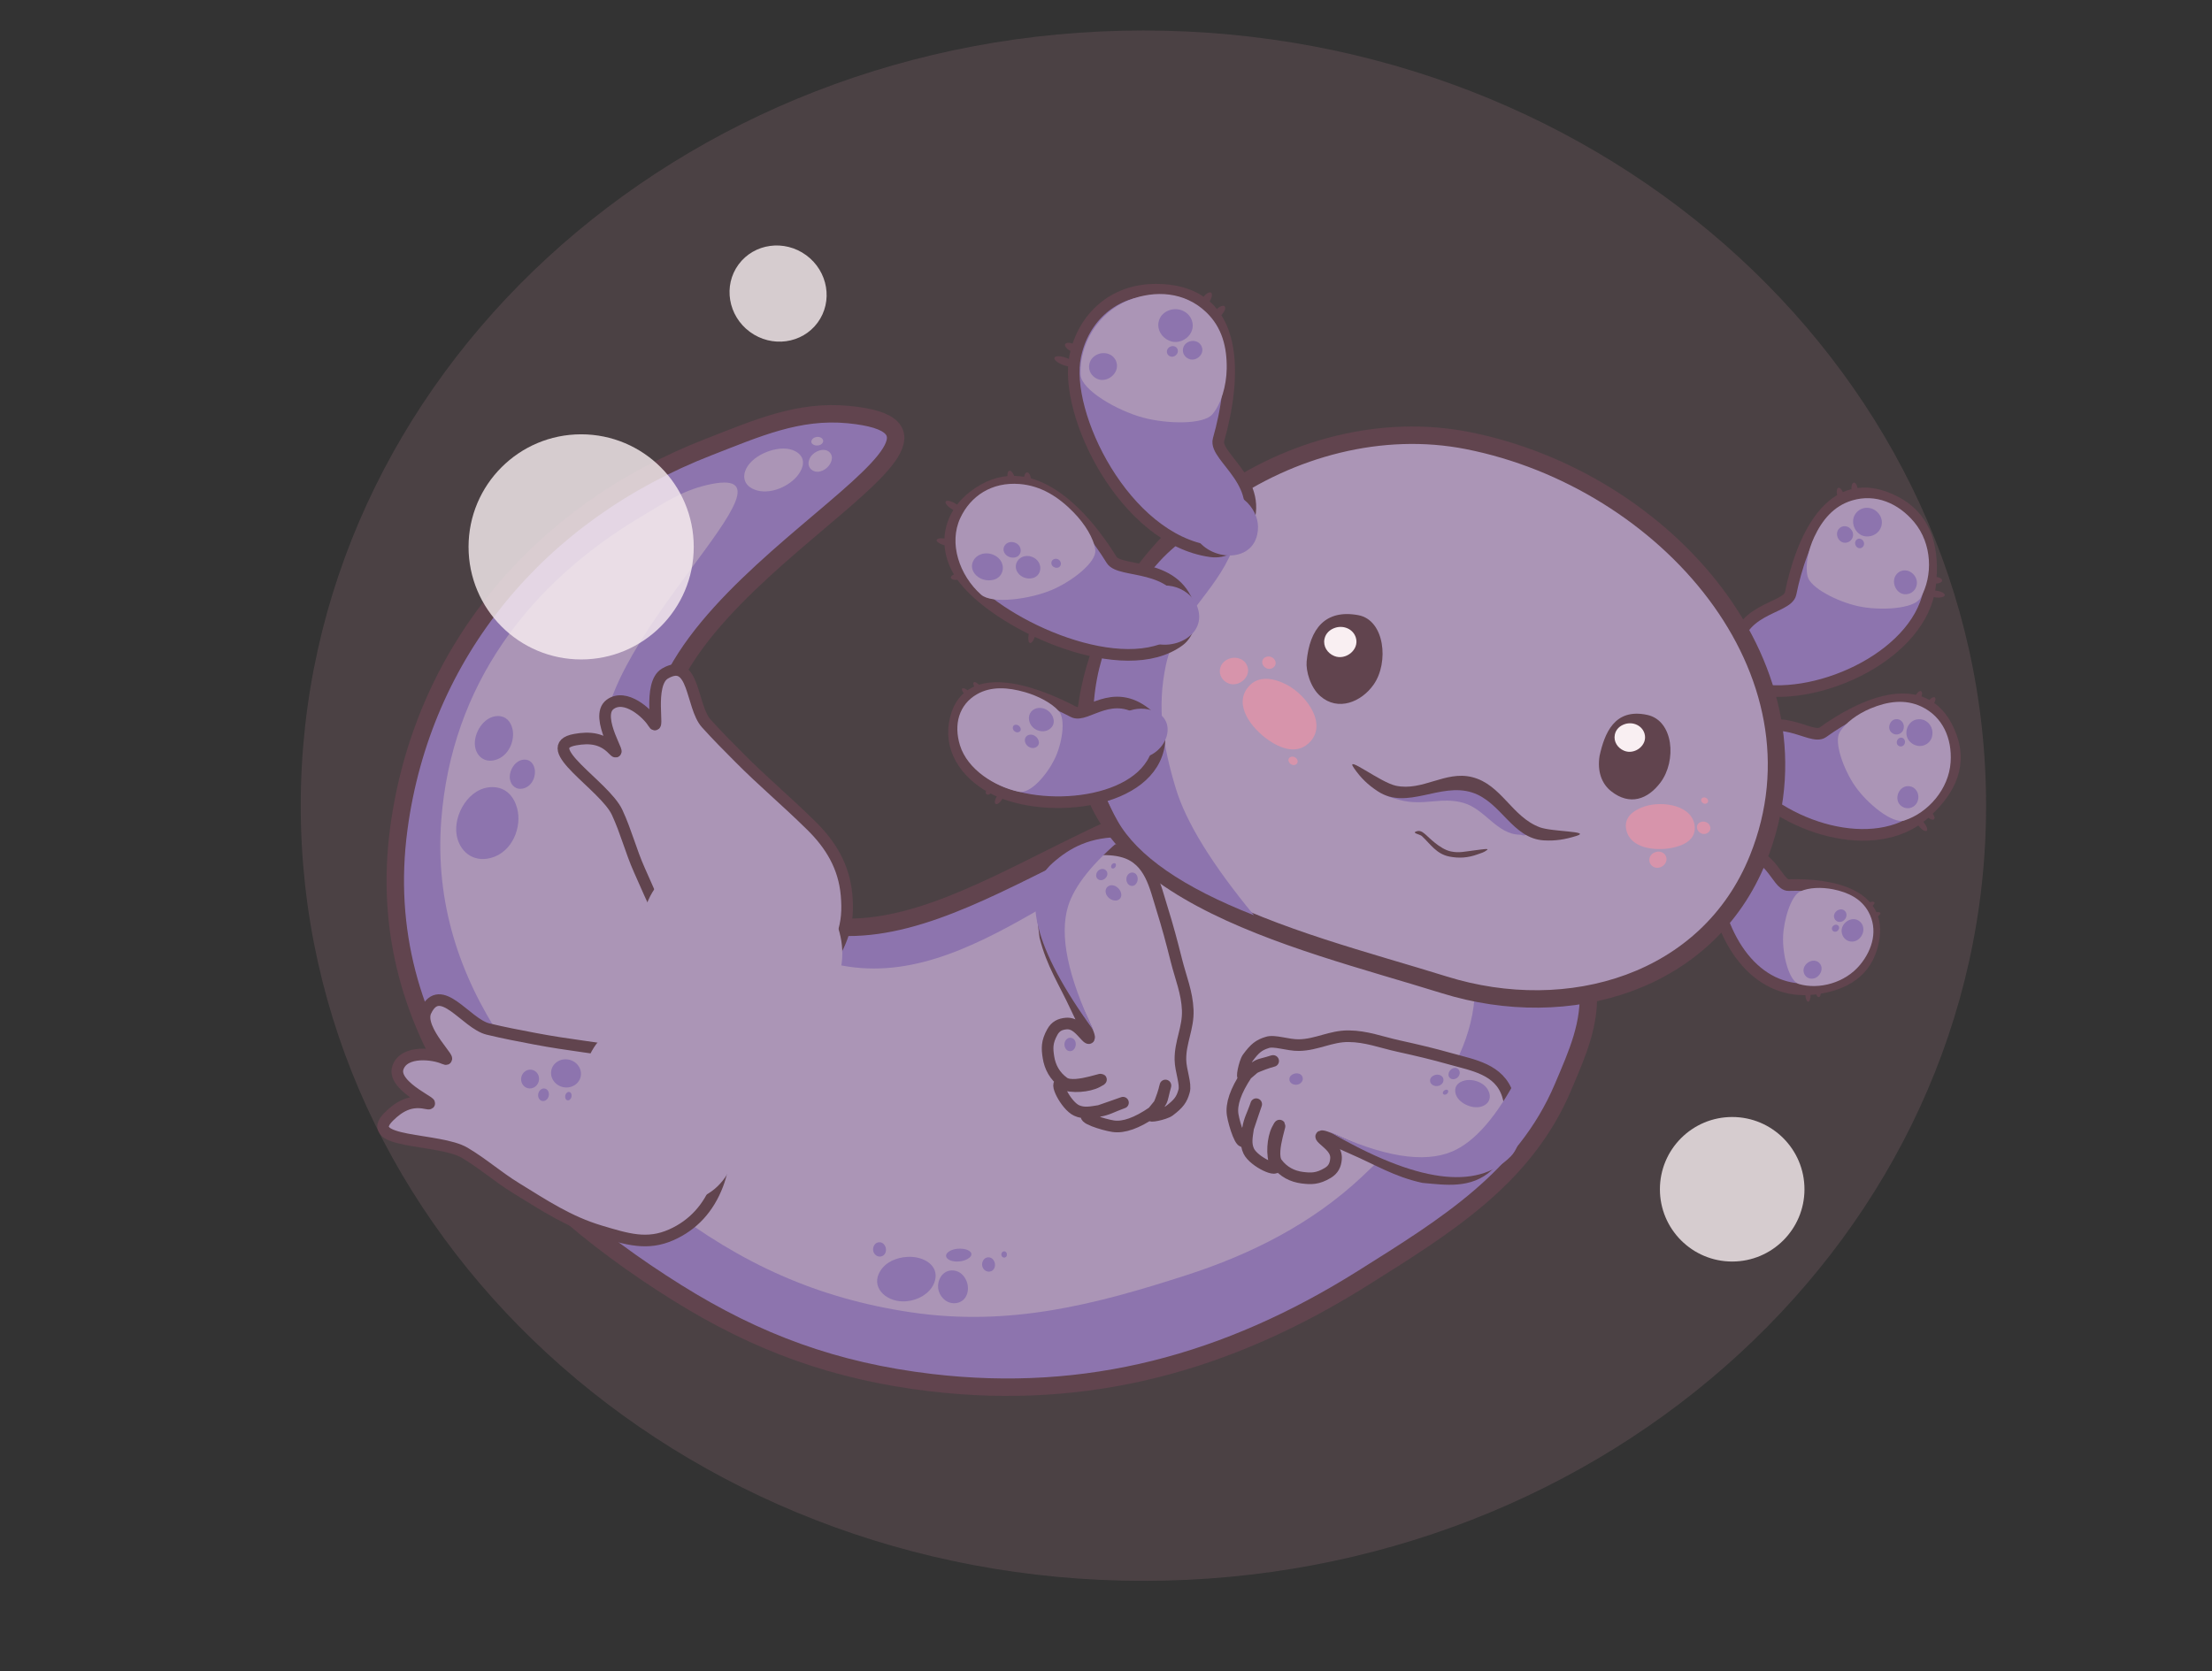 <svg width="1015" height="767" viewBox="0 0 1015 767" fill="none" xmlns="http://www.w3.org/2000/svg">
<rect x="0" y="0" width="1015" height="767" fill="#333333" stroke="none"/>
<mask id="mask0_214_2" style="mask-type:luminance" maskUnits="userSpaceOnUse" x="0" y="0" width="1015" height="767">
<path d="M1014.67 0H0V766.4H1014.67V0Z" fill="white"/>
</mask>
<g mask="url(#mask0_214_2)">
<path d="M728.64 452.816C730.12 469.564 723.763 483.484 717.14 499.097C699.516 540.647 663.449 562.681 625.229 586.689C563.309 625.584 498.965 643.06 427.172 634.576C383.148 629.373 347.325 616.196 310.568 593.221C233.012 544.745 170.473 474.505 182.984 380.449C193.717 299.76 246.936 235.523 325.423 205.081C347.055 196.691 366.251 188.023 389.371 190.28C473.875 198.527 281.689 272.284 303.22 353.385C313.656 392.696 332.612 410.201 362.68 421.031C432.688 446.244 503.931 359.371 597.9 356.069C620.148 355.288 639.735 374.268 660.016 387.924C687.833 406.656 725.473 416.963 728.64 452.816Z" fill="#806FAF" stroke="#4C363E" stroke-width="8" stroke-miterlimit="3" stroke-linecap="square"/>
<path d="M672.851 429.688C688.1 474.576 656.24 510.711 624.887 540.128C601.948 561.651 574.033 575.677 544.505 585.221C502.599 598.768 463.215 609.027 417.944 602.292C375.136 595.923 340.147 580.093 305.316 553.345C247.768 509.152 196.664 452.239 202.485 376.356C207.232 314.456 242.584 267.928 294.081 237.184C304.215 231.135 312.719 225.341 324.296 222.627C376.735 210.327 265.795 299.221 277.836 346.869C291.177 399.657 333.551 431.269 383.491 442.565C446.729 456.871 500.135 388.249 569.351 373.591C604.289 366.192 630.533 372.833 653.007 396.392C662.464 406.305 668.436 416.695 672.851 429.688Z" fill="#A395B9"/>
<path d="M620.412 383C613.927 382.331 610.375 389.217 611.973 394.653C613.231 398.932 617.277 402.331 622.107 401.569C628.037 400.633 629.831 394.155 627.893 389.219C626.635 386.011 624.137 383.384 620.412 383Z" fill="#806FAF"/>
<path d="M228.373 328.643C221.811 328.751 217.136 336.763 217.968 342.516C218.624 347.044 222.275 350.245 227.351 348.781C233.583 346.985 236.389 339.649 235.135 334.489C234.319 331.135 232.144 328.58 228.373 328.643Z" fill="#806FAF"/>
<path d="M225.973 361.256C215.235 361.184 207.929 373.963 209.54 383.297C210.808 390.643 216.923 395.955 225.168 393.781C235.291 391.111 239.571 379.355 237.293 370.964C235.813 365.509 232.143 361.297 225.973 361.256Z" fill="#806FAF"/>
<path d="M240.709 348.639C236.372 348.641 233.376 353.847 233.993 357.628C234.48 360.603 236.932 362.74 240.271 361.832C244.369 360.719 246.139 355.937 245.248 352.541C244.669 350.333 243.201 348.636 240.709 348.639Z" fill="#806FAF"/>
<path d="M366.203 207.919C360.503 203.384 348.871 207.036 344.089 212.613C340.327 217.003 340.384 222.353 346.108 224.664C353.135 227.501 362.531 223.119 366.385 217.757C368.892 214.272 369.476 210.523 366.203 207.919Z" fill="#A395B9"/>
<path d="M380.759 207.683C378.409 205.221 373.793 206.884 371.952 209.677C370.503 211.876 370.6 214.648 372.928 215.957C375.787 217.564 379.496 215.48 380.968 212.78C381.925 211.025 382.108 209.095 380.759 207.683Z" fill="#A395B9"/>
<path d="M377.213 203.583C378.428 202.307 377.357 200.823 375.799 200.567C374.572 200.365 373.101 200.839 372.499 201.927C371.76 203.261 373.017 204.336 374.512 204.467C375.483 204.552 376.517 204.316 377.213 203.583Z" fill="#A395B9"/>
<path d="M460.857 574.323C459.881 574.252 459.305 575.328 459.516 576.156C459.681 576.808 460.273 577.311 461.008 577.169C461.909 576.996 462.217 575.991 461.953 575.241C461.781 574.755 461.419 574.364 460.857 574.323Z" fill="#806FAF"/>
<path d="M435.919 574.129C432.724 575.867 434.145 578.233 437.237 578.833C439.671 579.307 442.967 578.804 444.796 577.264C447.041 575.375 445.011 573.593 441.987 573.188C440.02 572.924 437.755 573.132 435.919 574.129Z" fill="#806FAF"/>
<path d="M403.751 570.159C401.495 569.961 400.209 572.404 400.731 574.307C401.14 575.804 402.527 576.976 404.216 576.679C406.289 576.315 406.959 574.025 406.316 572.301C405.899 571.18 405.047 570.272 403.751 570.159Z" fill="#806FAF"/>
<path d="M453.776 577.073C451.52 576.876 450.236 579.32 450.756 581.223C451.165 582.72 452.554 583.891 454.242 583.595C456.315 583.231 456.984 580.941 456.343 579.217C455.925 578.096 455.072 577.187 453.776 577.073Z" fill="#806FAF"/>
<path d="M403.945 583.304C399.356 590.585 406.227 597.187 414.177 597.292C420.435 597.375 427.155 593.905 428.941 588.029C431.135 580.813 423.784 576.399 416.287 576.867C411.412 577.171 406.58 579.123 403.945 583.304Z" fill="#806FAF"/>
<path d="M437.546 583.115C432.331 582.583 429.467 588.128 430.747 592.501C431.754 595.944 435.004 598.676 438.891 598.057C443.66 597.299 445.11 592.084 443.558 588.113C442.548 585.532 440.542 583.421 437.546 583.115Z" fill="#806FAF"/>
<path d="M606.144 393.223C604.569 393.053 603.716 394.717 604.109 396.035C604.42 397.072 605.405 397.9 606.577 397.72C608.015 397.5 608.443 395.933 607.967 394.736C607.657 393.957 607.048 393.32 606.144 393.223Z" fill="#806FAF"/>
<path d="M602.399 378.556C599.204 378.22 597.463 381.605 598.256 384.281C598.881 386.388 600.879 388.065 603.256 387.695C606.176 387.241 607.052 384.055 606.092 381.624C605.468 380.044 604.235 378.749 602.399 378.556Z" fill="#806FAF"/>
<path d="M693.015 509.009C693.877 519.476 689.953 528.556 682.635 535.192C674.2 542.839 663.684 541.231 653.065 540.259C640.608 537.515 632.295 532.183 620.931 527.267C616.251 525.243 602.515 518.572 607.192 522.873C609.831 525.301 613.393 527.735 613.039 531.912C612.801 534.705 611.837 536.796 609.241 538.345C604.648 541.085 601.691 541.043 597.588 540.525C593.135 539.965 588.936 537.951 585.876 533.811C582.073 528.665 589.917 510.776 586.039 518.516C584.057 522.469 583.377 530.156 585.335 534.524C587.225 538.744 575.387 533.289 573.004 528.328C571.384 524.957 572.175 521.556 572.691 517.933C573.229 514.152 574.868 511.344 576.087 507.791C577.889 502.535 572.057 519.383 571.115 522.817C569.904 527.231 566.32 516.083 565.624 511.627C564.874 506.824 566.992 500.671 571.979 493.167C577.919 488.06 576.147 489.291 583.104 487.291C588.451 485.753 573.092 489.525 570.797 493.593C569.449 495.983 570.963 487.695 572.553 485.519C575.812 481.064 577.72 479.631 581.42 478.475C584.709 477.3 590.923 479.773 596.091 479.675C604.229 479.52 610.664 475.515 618.817 475.587C626.977 475.659 633.633 478.321 641.615 480.084C650.163 481.972 657.357 483.652 665.831 486.048C675.803 488.869 688.103 490.707 691.835 502.587C692.521 504.775 692.825 506.716 693.015 509.009Z" fill="#A395B9" stroke="#4C363E" stroke-width="5.333" stroke-miterlimit="3" stroke-linecap="square"/>
<path d="M696.84 493.233C686.931 512.342 676.752 524.101 666.305 528.512C653.36 533.977 634.504 530.899 609.737 519.277C649.733 542.68 677.553 546.531 693.204 530.776C698.702 525.243 699.914 512.728 696.84 493.233Z" fill="#806FAF"/>
<path d="M667.735 500.839C668.008 505.536 674.311 508.781 678.715 508.113C682.18 507.587 684.537 504.933 683.264 501.317C681.701 496.879 675.973 494.961 672.039 495.925C669.48 496.552 667.577 498.141 667.735 500.839Z" fill="#806FAF"/>
<path d="M656.199 495.816C656.057 497.813 658.376 498.867 660.152 498.345C661.551 497.935 662.623 496.672 662.312 495.192C661.929 493.375 659.767 492.86 658.16 493.483C657.116 493.887 656.28 494.669 656.199 495.816Z" fill="#806FAF"/>
<path d="M591.641 495.211C591.501 497.208 593.82 498.261 595.596 497.74C596.993 497.329 598.067 496.067 597.755 494.587C597.372 492.769 595.211 492.255 593.604 492.877C592.559 493.281 591.723 494.064 591.641 495.211Z" fill="#806FAF"/>
<path d="M662.089 501.431C661.928 502.292 662.788 502.62 663.517 502.301C664.092 502.052 664.583 501.455 664.539 500.837C664.484 500.079 663.656 499.973 662.988 500.327C662.555 500.555 662.183 500.935 662.089 501.431Z" fill="#806FAF"/>
<path d="M664.975 494.357C665.936 495.903 668.179 495.455 669.191 494.131C669.985 493.089 670.092 491.592 669.077 490.665C667.832 489.528 665.988 490.292 665.155 491.6C664.612 492.451 664.423 493.469 664.975 494.357Z" fill="#806FAF"/>
<path d="M509.484 389.9C499.052 389.115 490.144 393.089 483.772 400.433C476.429 408.893 478.353 419.365 479.647 429.941C482.76 442.34 488.319 450.588 493.557 461.88C495.715 466.532 502.772 480.175 498.349 475.544C495.855 472.931 493.324 469.396 489.181 469.78C486.412 470.036 484.363 471.012 482.903 473.611C480.321 478.208 480.453 481.156 481.095 485.241C481.789 489.676 483.923 493.847 488.133 496.868C493.367 500.621 510.912 492.677 503.336 496.597C499.465 498.601 491.844 499.332 487.441 497.413C483.185 495.557 488.975 507.319 493.981 509.66C497.383 511.251 500.741 510.437 504.327 509.897C508.071 509.335 510.812 507.681 514.307 506.441C519.479 504.608 502.905 510.54 499.52 511.504C495.168 512.743 506.364 516.236 510.816 516.897C515.615 517.611 521.668 515.456 528.975 510.433C533.869 504.476 532.699 506.252 534.473 499.301C535.837 493.961 532.56 509.297 528.588 511.613C526.253 512.973 534.448 511.407 536.561 509.807C540.891 506.525 542.256 504.615 543.292 500.917C544.357 497.631 541.707 491.456 541.645 486.303C541.548 478.191 545.331 471.748 545.008 463.621C544.684 455.488 541.831 448.872 539.832 440.929C537.692 432.423 535.8 425.264 533.155 416.833C530.043 406.913 527.835 394.668 515.908 391.032C513.711 390.363 511.771 390.073 509.484 389.9Z" fill="#A395B9" stroke="#4C363E" stroke-width="5.333" stroke-miterlimit="3" stroke-linecap="square"/>
<path d="M515.448 384.264C501.496 395.933 493.06 406.45 490.139 415.813C486.015 429.033 489.918 448.089 501.848 472.981C474.188 435.055 467.916 409.439 483.021 396.075C490.896 389.109 500.323 383.865 515.448 384.264Z" fill="#806FAF"/>
<path d="M513.749 412.596C512.035 414.224 508.961 412.921 507.833 410.927C506.945 409.357 507.137 407.44 508.785 406.609C510.808 405.589 513.243 407.155 514.124 409.072C514.697 410.319 514.735 411.661 513.749 412.596Z" fill="#806FAF"/>
<path d="M491.167 482.443C489.185 482.597 488.067 480.293 488.531 478.52C488.895 477.123 490.117 476.045 491.599 476.345C493.417 476.713 493.996 478.865 493.427 480.471C493.056 481.515 492.305 482.353 491.167 482.443Z" fill="#806FAF"/>
<path d="M519.579 406.599C517.597 406.753 516.479 404.449 516.943 402.676C517.307 401.28 518.529 400.201 520.011 400.501C521.829 400.869 522.408 403.021 521.839 404.627C521.468 405.671 520.716 406.511 519.579 406.599Z" fill="#806FAF"/>
<path d="M510.845 398.607C509.992 398.773 509.64 397.919 509.933 397.189C510.165 396.615 510.744 396.121 511.359 396.161C512.115 396.211 512.244 397.033 511.915 397.703C511.7 398.137 511.335 398.511 510.845 398.607Z" fill="#806FAF"/>
<path d="M504.008 403.657C502.441 402.711 502.819 400.471 504.103 399.453C505.113 398.653 506.599 398.537 507.552 399.543C508.721 400.776 508.019 402.619 506.744 403.459C505.915 404.005 504.908 404.201 504.008 403.657Z" fill="#806FAF"/>
<path d="M386.521 429.593C383.447 438.333 378.369 445.12 370.6 450.497C361.249 456.968 351.039 459.464 340.175 457.468C328.188 455.267 322.321 447.715 314.121 437.585C304.668 425.909 299.639 413.399 293.423 399.432C289.361 390.309 287.383 381.952 283.195 372.888C277.499 360.557 246.067 342.641 263.987 339.459C270.505 338.301 276.295 338.809 281.243 343.948C286.937 349.86 272.185 329.027 279.969 323.291C286.989 318.119 297.252 327.507 299.771 331.76C302.939 337.111 296.987 313.869 305.169 309.115C318.764 301.216 317.089 324.276 324.089 332.035C329.241 337.745 333.849 342.349 339.272 347.808C350.497 359.108 359.912 366.788 372.261 378.925C381.241 387.752 387.307 397.807 388.448 410.763C389.029 417.36 388.779 423.175 386.521 429.593Z" fill="#A395B9" stroke="#4C363E" stroke-width="5.333" stroke-miterlimit="3" stroke-linecap="square"/>
<path d="M350.478 429.027C354.9 432.12 355.808 438.465 352.503 443.189C349.199 447.913 342.927 449.236 338.504 446.143C334.083 443.051 333.175 436.704 336.479 431.98C339.783 427.257 346.056 425.933 350.478 429.027Z" fill="#806FAF"/>
<path d="M350.478 429.027C354.9 432.12 355.808 438.465 352.503 443.189C349.199 447.913 342.927 449.236 338.504 446.143C334.083 443.051 333.175 436.704 336.479 431.98C339.783 427.257 346.056 425.933 350.478 429.027Z" fill="#806FAF"/>
<path d="M338.531 414.703C341.446 416.741 342.099 420.844 339.99 423.86C337.882 426.875 333.803 427.667 330.888 425.628C327.974 423.589 327.32 419.487 329.428 416.472C331.538 413.457 335.616 412.664 338.531 414.703Z" fill="#806FAF"/>
<path d="M353.759 417.208C355.68 418.552 356.147 421.205 354.8 423.129C353.454 425.053 350.802 425.525 348.88 424.181C346.96 422.837 346.494 420.184 347.839 418.26C349.186 416.336 351.838 415.864 353.759 417.208Z" fill="#806FAF"/>
<path d="M383.644 451.276C374.839 471.187 348.383 478.812 324.6 468.295C300.819 457.776 288.66 433.073 297.465 413.164C306.271 393.253 332.727 385.628 356.508 396.147C380.289 406.664 392.449 431.367 383.644 451.276Z" fill="#A395B9"/>
<path d="M330.567 517.545C332.965 526.493 332.609 534.963 329.233 543.787C325.172 554.408 318.155 562.235 308.061 566.724C296.927 571.675 287.82 568.757 275.332 565.029C260.937 560.732 249.72 553.247 236.703 545.232C228.199 539.996 221.847 534.217 213.271 529.103C201.607 522.144 165.549 525.109 178.541 512.363C183.265 507.727 188.331 504.876 195.316 506.321C203.355 507.985 179.415 499.123 182.599 489.993C185.471 481.76 199.243 483.712 203.723 485.8C209.36 488.427 191.323 472.607 195.389 464.063C202.148 449.867 213.789 469.843 223.948 472.292C231.424 474.095 237.828 475.292 245.385 476.735C261.031 479.72 273.139 480.741 290.184 483.784C302.579 485.996 313.263 490.868 321.523 500.916C325.728 506.032 328.805 510.973 330.567 517.545Z" fill="#A395B9" stroke="#4C363E" stroke-width="5.333" stroke-miterlimit="3" stroke-linecap="square"/>
<path d="M261.207 486.379C264.907 487.256 267.243 490.779 266.423 494.239C265.601 497.7 261.932 499.797 258.232 498.92C254.532 498.043 252.196 494.52 253.016 491.06C253.837 487.599 257.507 485.501 261.207 486.379Z" fill="#806FAF"/>
<path d="M244.231 491.031C246.439 491.555 247.783 493.869 247.231 496.196C246.679 498.523 244.437 499.987 242.231 499.464C240.023 498.94 238.679 496.625 239.231 494.299C239.783 491.971 242.023 490.507 244.231 491.031Z" fill="#806FAF"/>
<path d="M250.077 499.624C251.395 499.936 252.163 501.46 251.792 503.025C251.42 504.589 250.049 505.607 248.732 505.293C247.415 504.981 246.647 503.457 247.017 501.892C247.388 500.328 248.76 499.311 250.077 499.624Z" fill="#806FAF"/>
<path d="M261.264 501.184C262.051 501.371 262.485 502.376 262.236 503.429C261.987 504.481 261.145 505.184 260.36 504.997C259.573 504.811 259.137 503.805 259.387 502.753C259.637 501.701 260.477 500.997 261.264 501.184Z" fill="#806FAF"/>
<path d="M282.131 471.761C298.204 463.056 320.568 473.189 332.043 494.377C343.516 515.564 339.781 539.832 323.708 548.536C307.635 557.241 285.269 547.107 273.796 525.92C262.323 504.733 266.056 480.465 282.131 471.761Z" fill="#A395B9"/>
<path d="M845.891 226.728C845.363 224.893 844.311 223.621 843.544 223.887C842.777 224.153 842.584 225.859 843.113 227.692C843.641 229.525 844.693 230.799 845.46 230.532C846.227 230.267 846.42 228.561 845.891 226.728Z" fill="#4C363E"/>
<path d="M852.489 224.737C852.265 222.828 851.437 221.377 850.641 221.5C849.845 221.623 849.382 223.273 849.608 225.183C849.832 227.092 850.661 228.543 851.456 228.42C852.252 228.297 852.714 226.647 852.489 224.737Z" fill="#4C363E"/>
<path d="M887.825 267.867C889.632 267.929 891.133 267.285 891.175 266.431C891.216 265.576 889.783 264.832 887.976 264.771C886.169 264.708 884.669 265.352 884.627 266.207C884.585 267.061 886.019 267.805 887.825 267.867Z" fill="#4C363E"/>
<path d="M888.021 274.172C890.32 274.473 892.279 274.029 892.392 273.18C892.505 272.332 890.732 271.397 888.433 271.096C886.135 270.795 884.176 271.239 884.063 272.087C883.949 272.936 885.724 273.869 888.021 274.172Z" fill="#4C363E"/>
<path d="M796.493 301.309C795.795 278.977 820.168 279.653 821.637 272.405C826.348 249.16 839.815 214.603 869.883 230.447C884.676 238.243 887.417 253.315 885.628 268.713C881.969 300.192 835.351 321.927 805.653 316.327C800.357 315.328 796.676 307.153 796.493 301.309Z" fill="#806FAF" stroke="#4C363E" stroke-width="5.333" stroke-miterlimit="3" stroke-linecap="square"/>
<path d="M852.375 278.164C843.092 276.092 830.637 269.804 829.425 264.503C828.255 259.387 829.732 252.329 832.497 246.435C836.187 238.565 841.456 232.239 849.772 229.713C860.632 226.416 871.111 230.981 878.313 239.592C886.635 249.54 887.051 264.279 881.261 274.435C878.343 279.553 862.545 280.436 852.375 278.164Z" fill="#A395B9"/>
<path d="M863.271 241.516C862.368 244.637 859.381 246.416 856.299 246.204C851.204 245.855 848.265 239.052 851.987 235.095C854.649 232.261 858.951 232.5 861.516 235.119C863.183 236.823 863.968 239.104 863.271 241.516Z" fill="#806FAF"/>
<path d="M850.172 246.421C849.681 248.219 848.023 249.231 846.303 249.092C843.459 248.863 841.791 244.919 843.849 242.653C845.323 241.032 847.723 241.192 849.165 242.717C850.103 243.711 850.551 245.032 850.172 246.421Z" fill="#806FAF"/>
<path d="M855.281 250.085C855.016 251.12 854.095 251.696 853.135 251.607C851.547 251.459 850.6 249.173 851.739 247.876C852.553 246.947 853.893 247.052 854.704 247.941C855.231 248.519 855.487 249.285 855.281 250.085Z" fill="#806FAF"/>
<path d="M879.407 268.891C878.713 271.484 876.351 272.937 873.896 272.729C869.839 272.385 867.444 266.685 870.372 263.423C872.469 261.088 875.893 261.331 877.956 263.54C879.297 264.977 879.941 266.888 879.407 268.891Z" fill="#806FAF"/>
<path d="M881.312 320.607C882.092 319.035 882.167 317.512 881.48 317.208C880.792 316.903 879.601 317.932 878.821 319.503C878.043 321.075 877.967 322.597 878.655 322.901C879.341 323.207 880.532 322.177 881.312 320.607Z" fill="#4C363E"/>
<path d="M887.04 323.429C888.075 321.999 888.412 320.497 887.795 320.079C887.176 319.659 885.836 320.48 884.801 321.911C883.768 323.341 883.431 324.843 884.048 325.263C884.667 325.681 886.007 324.86 887.04 323.429Z" fill="#4C363E"/>
<path d="M884.287 374.847C885.479 376.029 886.9 376.543 887.459 375.992C888.019 375.443 887.505 374.035 886.315 372.852C885.123 371.669 883.701 371.156 883.143 371.707C882.583 372.257 883.096 373.664 884.287 374.847Z" fill="#4C363E"/>
<path d="M880.503 379.225C881.88 380.88 883.488 381.817 884.093 381.316C884.697 380.815 884.071 379.065 882.693 377.409C881.316 375.755 879.708 374.817 879.103 375.319C878.499 375.82 879.125 377.571 880.503 379.225Z" fill="#4C363E"/>
<path d="M801.34 339.745C814.744 324.233 830.912 340.08 836.417 336.116C854.071 323.404 884.712 308.587 895.329 338.265C900.553 352.867 893.053 364.768 882.265 374.031C860.212 392.963 817.751 380.379 798.243 355.663C795.143 351.735 797.833 343.803 801.34 339.745Z" fill="#806FAF" stroke="#4C363E" stroke-width="5.333" stroke-miterlimit="3" stroke-linecap="square"/>
<path d="M851.121 360.655C845.991 353.2 841.445 340.689 844.133 336.113C846.728 331.697 852.475 327.595 858.349 325.152C866.192 321.891 874.112 320.749 881.635 324.289C891.459 328.912 895.765 338.921 895.073 349.719C894.273 362.193 884.728 373.013 873.885 376.563C868.42 378.351 856.744 368.823 851.121 360.655Z" fill="#A395B9"/>
<path d="M883.951 341.56C881.397 343.096 878.257 342.411 876.292 340.321C873.041 336.868 875.268 330.423 880.261 330.101C883.835 329.871 886.613 332.748 886.732 336.135C886.808 338.337 885.924 340.373 883.951 341.56Z" fill="#806FAF"/>
<path d="M871.987 336.599C870.536 337.503 868.779 337.137 867.693 335.957C865.901 334.008 867.216 330.293 870.025 330.064C872.036 329.9 873.571 331.524 873.603 333.464C873.624 334.725 873.108 335.901 871.987 336.599Z" fill="#806FAF"/>
<path d="M873.188 342.297C872.363 342.828 871.379 342.636 870.78 341.969C869.792 340.867 870.568 338.727 872.149 338.571C873.281 338.457 874.127 339.375 874.127 340.487C874.127 341.209 873.824 341.888 873.188 342.297Z" fill="#806FAF"/>
<path d="M877.92 370.223C875.837 371.535 873.325 371.024 871.784 369.333C869.237 366.539 871.149 361.179 875.171 360.828C878.048 360.576 880.228 362.903 880.259 365.696C880.279 367.512 879.529 369.208 877.92 370.223Z" fill="#806FAF"/>
<path d="M858.247 416.417C859.549 415.693 860.361 414.675 860.057 414.143C859.755 413.612 858.451 413.769 857.148 414.493C855.845 415.217 855.033 416.237 855.337 416.768C855.64 417.299 856.944 417.143 858.247 416.417Z" fill="#4C363E"/>
<path d="M860.635 421.043C862.036 420.533 863.01 419.652 862.81 419.073C862.609 418.496 861.31 418.439 859.909 418.947C858.509 419.456 857.535 420.337 857.735 420.916C857.935 421.493 859.235 421.551 860.635 421.043Z" fill="#4C363E"/>
<path d="M833.107 455.348C833.305 456.721 833.991 457.74 834.637 457.62C835.283 457.499 835.647 456.287 835.448 454.912C835.249 453.539 834.563 452.52 833.917 452.641C833.271 452.761 832.908 453.975 833.107 455.348Z" fill="#4C363E"/>
<path d="M828.408 456.615C828.493 458.403 829.092 459.8 829.744 459.736C830.395 459.671 830.855 458.167 830.768 456.379C830.683 454.592 830.084 453.193 829.433 453.259C828.781 453.324 828.323 454.828 828.408 456.615Z" fill="#4C363E"/>
<path d="M795.645 392.388C812.288 387.899 815.089 406.404 820.721 406.227C838.783 405.656 866.511 409.683 858.716 435.175C854.881 447.717 843.957 452.457 832.173 453.84C808.085 456.665 789.747 435.26 785.633 401.963C785.125 397.848 791.291 393.563 795.645 392.388Z" fill="#806FAF" stroke="#4C363E" stroke-width="5.333" stroke-miterlimit="3" stroke-linecap="square"/>
<path d="M818.197 429.711C818.529 422.045 821.837 411.104 825.992 409.159C830.001 407.281 835.984 407.116 841.207 408.176C848.179 409.592 854.121 412.536 857.407 418.58C861.696 426.473 859.503 435.544 853.524 442.804C846.617 451.193 834.635 454.285 825.485 451.652C820.875 450.325 817.835 438.108 818.197 429.711Z" fill="#A395B9"/>
<path d="M849.523 432.151C847.061 432.024 845.321 430.087 845.063 427.724C844.633 423.819 849.332 420.395 852.804 422.5C855.289 424.007 855.695 427.293 854.079 429.692C853.029 431.252 851.425 432.249 849.523 432.151Z" fill="#806FAF"/>
<path d="M844.069 423.14C842.655 423.089 841.672 422.017 841.543 420.696C841.328 418.511 844.057 416.552 846.035 417.703C847.449 418.527 847.656 420.365 846.708 421.724C846.091 422.607 845.161 423.18 844.069 423.14Z" fill="#806FAF"/>
<path d="M842.016 427.645C841.204 427.628 840.648 427.036 840.584 426.295C840.48 425.072 842.064 423.952 843.191 424.58C843.997 425.031 844.1 426.06 843.544 426.829C843.183 427.329 842.644 427.657 842.016 427.645Z" fill="#806FAF"/>
<path d="M831.196 449.179C829.159 449.116 827.748 447.592 827.572 445.704C827.279 442.581 831.225 439.764 834.068 441.395C836.103 442.561 836.385 445.188 835.009 447.136C834.115 448.403 832.769 449.228 831.196 449.179Z" fill="#806FAF"/>
<path d="M662.712 452.007C593.139 430.328 490.24 408.827 497.993 330.007C506.221 246.357 594.98 186.791 673.299 202.181C764.46 220.096 841.335 307.957 806.701 394.067C783.753 451.127 719.815 469.8 662.712 452.007Z" fill="#A395B9" stroke="#4C363E" stroke-width="8" stroke-miterlimit="3" stroke-linecap="square"/>
<path d="M600.268 223.516C600.203 231.939 610.465 233.135 617.557 231.847C623.061 230.847 628.695 228.232 629.571 222.376C631.04 212.576 618.34 210.511 610.469 212.993C605.351 214.607 600.312 217.832 600.268 223.516Z" fill="#A395B9"/>
<path d="M572.776 315.279C565.896 323.52 574.264 334.187 581.761 339.475C587.58 343.579 594.823 346.211 600.363 341.251C609.635 332.951 599.752 319.173 590.579 314.341C584.616 311.2 577.419 309.719 572.776 315.279Z" fill="#D794AB"/>
<path d="M746.229 380.879C748.133 389.453 759.512 390.583 766.88 389.209C772.599 388.144 778.077 385.435 777.653 379.467C776.944 369.477 762.725 367.484 754.795 370.079C749.639 371.767 744.945 375.093 746.229 380.879Z" fill="#D794AB"/>
<path d="M605.875 319.531C613.953 326.559 624.652 322.277 630.325 314.177C637.403 304.073 635.42 284.6 623.296 282.344C608.175 279.529 600.973 288.559 599.568 303.567C599.165 307.88 601.256 315.512 605.875 319.531Z" fill="#4C363E"/>
<path d="M739.317 363.168C747.817 369.856 756.064 366.956 761.927 359.144C769.416 349.164 767.967 330.745 755.891 328.123C740.743 324.835 736.263 336.675 733.983 346.925C732.864 354.012 734.924 359.711 739.317 363.168Z" fill="#4C363E"/>
<path d="M598.917 236.373C598.62 239.037 600.591 241.743 603.332 243.071C607.861 245.267 612.753 241.82 610.899 237.205C609.572 233.903 605.768 232.008 602.644 232.648C600.613 233.064 599.145 234.316 598.917 236.373Z" fill="#A395B9"/>
<path d="M590.101 223.949C589.864 225.328 590.767 226.653 592.101 227.245C594.309 228.224 596.888 226.289 596.108 223.977C595.549 222.324 593.697 221.476 592.103 221.908C591.067 222.191 590.285 222.883 590.101 223.949Z" fill="#A395B9"/>
<path d="M579.209 303.449C578.971 304.828 579.873 306.155 581.209 306.747C583.417 307.724 585.995 305.789 585.215 303.477C584.657 301.824 582.804 300.976 581.211 301.409C580.173 301.691 579.393 302.384 579.209 303.449Z" fill="#D794AB"/>
<path d="M778.688 379.224C778.451 380.603 779.352 381.928 780.688 382.52C782.896 383.499 785.475 381.564 784.695 379.252C784.136 377.599 782.284 376.751 780.689 377.184C779.653 377.465 778.872 378.157 778.688 379.224Z" fill="#D794AB"/>
<path d="M780.59 367.031C780.49 367.735 780.982 368.431 781.684 368.757C782.847 369.299 784.151 368.351 783.706 367.152C783.387 366.293 782.411 365.825 781.591 366.02C781.059 366.145 780.666 366.488 780.59 367.031Z" fill="#D794AB"/>
<path d="M559.858 306.819C559.2 309.8 560.948 312.536 563.692 313.652C568.23 315.496 573.876 311.057 572.498 306.196C571.511 302.717 567.708 301.112 564.303 302.221C562.088 302.941 560.366 304.515 559.858 306.819Z" fill="#D794AB"/>
<path d="M756.899 393.913C756.477 395.739 757.524 397.397 759.185 398.06C761.933 399.156 765.4 396.408 764.593 393.449C764.016 391.332 761.712 390.377 759.633 391.077C758.281 391.532 757.223 392.504 756.899 393.913Z" fill="#D794AB"/>
<path d="M591.225 348.645C591.104 349.569 591.761 350.491 592.693 350.929C594.233 351.656 595.941 350.427 595.337 348.844C594.907 347.711 593.613 347.083 592.535 347.328C591.833 347.487 591.32 347.931 591.225 348.645Z" fill="#D794AB"/>
<path d="M740.979 337.164C740.319 340.353 742.25 343.321 745.23 344.564C750.155 346.619 756.176 341.945 754.608 336.703C753.487 332.951 749.356 331.165 745.7 332.3C743.323 333.037 741.49 334.699 740.979 337.164Z" fill="white"/>
<path d="M607.749 293.261C607.039 296.641 609.069 299.776 612.216 301.08C617.417 303.237 623.803 298.267 622.164 292.721C620.992 288.753 616.631 286.879 612.76 288.093C610.243 288.884 608.299 290.649 607.749 293.261Z" fill="white"/>
<path d="M619.649 237.939C619.381 240.399 621.605 242.439 623.749 244.139C630.961 249.856 637.437 239.676 636.557 235.312C635.909 232.099 626.943 232.277 623.087 234.505C621.568 235.383 619.855 236.039 619.649 237.939Z" fill="#A395B9"/>
<path d="M759.291 272.513C761.359 278.299 775.067 281.675 773.153 275.775C772.196 272.824 767.141 272.491 766.763 269.92C766.483 268.027 764.52 264.425 761.625 264.316C757.516 264.16 758.14 269.297 759.291 272.513Z" fill="#A395B9"/>
<path d="M573.605 228.191C570.462 238.72 567.784 246.745 565.569 252.267C557.561 272.227 539.604 283.768 535.02 305.065C530.741 324.939 533.693 342.597 539.552 361.925C544.246 377.409 556.195 396.791 575.399 420.072C542.799 407.26 521.945 392.843 512.839 376.823C503.696 360.739 500.956 344.575 501.707 326.164C502.809 299.165 514.088 277.365 532.176 257.529C540.251 248.674 554.061 238.895 573.605 228.191Z" fill="#806FAF"/>
<path d="M632.375 362.019C634.739 365.132 637.793 365.969 642.187 367.139C653.356 370.113 661.392 365.553 671.549 368.508C681.615 371.436 686.831 382.981 697.521 383.111C698.907 383.128 697.981 383.963 701.439 382.896C706.161 381.439 697.467 379.5 695.261 377.727C687.917 371.817 682.605 364.607 673.343 362.308C665.427 360.344 659.015 364.38 651.101 364.181C644.509 364.015 629.096 357.705 632.375 362.019Z" fill="#806FAF"/>
<path d="M682.391 390.092C683.383 389.3 680.087 389.849 677.828 390.12C671.597 390.865 669.653 391.6 665.697 390.768C660.681 389.713 655.381 384.048 654.484 383.335C653.585 382.62 652.176 380.935 650.139 381.501C647.356 382.275 651.588 382.941 652.4 383.696C656.457 387.465 659.104 391.985 665.125 393.145C669.384 393.965 673.475 393.8 678.148 392.071C679.669 391.508 680.939 391.252 682.391 390.092Z" fill="#4C363E"/>
<path d="M621.257 352.5C624.487 357.168 627.697 360.211 632.219 363.18C645.652 372.003 660.836 358.98 675.535 363.747C688.94 368.095 693.925 384.892 708.497 385.711C713.784 386.007 718.1 385.296 723.336 383.668C730.488 381.443 712.279 381.823 706.6 379.713C693.664 374.909 689.011 360.02 675.443 356.661C663.201 353.631 652.816 363.237 640.528 360.627C633.297 359.091 616.783 346.031 621.257 352.5Z" fill="#4C363E"/>
<path d="M557.937 142.221C559.479 140.645 561.273 139.923 561.941 140.609C562.611 141.296 561.901 143.133 560.36 144.711C558.819 146.288 557.024 147.011 556.355 146.323C555.687 145.636 556.395 143.799 557.937 142.221Z" fill="#4C363E"/>
<path d="M552.021 136.613C553.281 134.795 554.935 133.769 555.711 134.327C556.487 134.884 556.092 136.813 554.832 138.632C553.572 140.451 551.919 141.476 551.143 140.919C550.367 140.361 550.76 138.432 552.021 136.613Z" fill="#4C363E"/>
<path d="M491.536 161.263C489.592 160.344 488.348 158.875 488.761 157.984C489.176 157.092 491.091 157.115 493.035 158.033C494.98 158.951 496.223 160.42 495.809 161.312C495.396 162.203 493.481 162.181 491.536 161.263Z" fill="#4C363E"/>
<path d="M487.952 167.564C485.359 166.623 483.524 165.108 483.859 164.184C484.193 163.259 486.571 163.273 489.164 164.216C491.757 165.157 493.592 166.672 493.257 167.596C492.923 168.521 490.545 168.507 487.952 167.564Z" fill="#4C363E"/>
<path d="M570.259 244.869C582.957 222.548 556.808 209.995 559.136 201.829C566.6 175.64 570.86 133.196 530.561 132.971C510.735 132.859 497.116 145.916 493.408 163.317C487.772 189.777 516.093 247.545 555.568 253.012C561.928 253.893 566.936 250.709 570.259 244.869Z" fill="#806FAF" stroke="#4C363E" stroke-width="5.333" stroke-miterlimit="3" stroke-linecap="square"/>
<path d="M524.52 191.671C535.504 194.615 552.136 194.96 556.29 190.172C560.298 185.552 562.756 177.077 562.887 169.26C563.051 159.364 560.774 150.261 553.468 143.281C543.708 133.956 530.108 132.919 517.802 137.832C503.584 143.511 495.178 158.436 495.84 172.043C496.175 178.901 512.486 188.445 524.52 191.671Z" fill="#A395B9"/>
<path d="M531.628 147.813C530.912 151.476 533.12 154.908 536.495 156.367C542.072 158.779 548.825 153.461 547.007 147.415C545.707 143.089 541.028 140.995 536.912 142.264C534.236 143.091 532.181 144.983 531.628 147.813Z" fill="#806FAF"/>
<path d="M542.861 159.915C542.417 162.009 543.631 163.939 545.524 164.732C548.656 166.043 552.533 162.941 551.568 159.52C550.877 157.071 548.252 155.929 545.909 156.697C544.387 157.197 543.204 158.297 542.861 159.915Z" fill="#806FAF"/>
<path d="M535.492 160.864C535.219 162.061 535.885 163.147 536.949 163.577C538.707 164.289 540.933 162.481 540.424 160.543C540.059 159.156 538.585 158.536 537.252 158.999C536.384 159.3 535.704 159.94 535.492 160.864Z" fill="#806FAF"/>
<path d="M499.857 167.061C499.201 170.073 500.923 172.833 503.632 173.956C508.109 175.809 513.696 171.316 512.344 166.409C511.377 162.897 507.623 161.283 504.257 162.409C502.069 163.141 500.364 164.733 499.857 167.061Z" fill="#806FAF"/>
<path d="M469.907 219.896C469.844 218.108 470.507 216.732 471.385 216.823C472.264 216.913 473.028 218.439 473.091 220.225C473.153 222.012 472.491 223.388 471.611 223.297C470.732 223.207 469.968 221.683 469.907 219.896Z" fill="#4C363E"/>
<path d="M462.441 219.387C462.04 217.591 462.413 216.096 463.275 216.051C464.136 216.004 465.16 217.425 465.561 219.22C465.963 221.016 465.588 222.511 464.728 222.556C463.867 222.603 462.841 221.183 462.441 219.387Z" fill="#4C363E"/>
<path d="M440.293 265.976C438.449 266.393 436.689 266.103 436.363 265.328C436.037 264.553 437.268 263.585 439.111 263.168C440.953 262.751 442.715 263.041 443.041 263.816C443.367 264.591 442.136 265.559 440.293 265.976Z" fill="#4C363E"/>
<path d="M433.941 250.383C431.608 249.883 429.74 248.784 429.775 247.931C429.808 247.077 431.729 246.791 434.063 247.291C436.396 247.791 438.264 248.889 438.231 249.743C438.197 250.596 436.275 250.883 433.941 250.383Z" fill="#4C363E"/>
<path d="M437.117 233.897C435.048 232.708 433.607 231.091 433.899 230.288C434.192 229.485 436.109 229.801 438.177 230.991C440.247 232.181 441.688 233.797 441.396 234.6C441.103 235.403 439.185 235.088 437.117 233.897Z" fill="#4C363E"/>
<path d="M475.201 290.984C474.679 293.313 473.561 295.169 472.709 295.128C471.856 295.085 471.588 293.161 472.111 290.833C472.635 288.504 473.751 286.648 474.604 286.689C475.457 286.731 475.725 288.656 475.201 290.984Z" fill="#4C363E"/>
<path d="M545.567 278.417C538.885 257.804 513.975 263.285 510.057 256.933C497.495 236.563 472.155 207.567 446.396 228.091C433.723 238.189 432.78 253.923 442.84 266.315C460.26 287.772 515.891 312.66 541.096 294.012C545.341 290.872 547.315 283.811 545.567 278.417Z" fill="#806FAF" stroke="#4C363E" stroke-width="5.333" stroke-miterlimit="3" stroke-linecap="square"/>
<path d="M482.745 270.715C492.029 266.767 503.209 257.995 502.588 252.491C501.989 247.18 497.82 240.485 492.681 235.204C485.824 228.155 477.819 222.957 467.904 222.149C454.957 221.093 445.287 227.756 440.635 237.761C435.26 249.32 440.18 264.017 450.144 272.905C455.164 277.385 472.572 275.039 482.745 270.715Z" fill="#A395B9"/>
<path d="M447.16 263.187C449.127 265.868 452.796 266.903 455.905 266.093C461.043 264.756 461.82 257.935 456.671 255.048C452.985 252.983 448.628 254.059 446.851 256.972C445.696 258.865 445.641 261.115 447.16 263.187Z" fill="#806FAF"/>
<path d="M461.129 254.096C462.231 255.647 464.276 256.244 466.004 255.773C468.86 254.996 469.275 251.048 466.4 249.381C465.372 248.785 464.252 248.643 463.267 248.861C462.281 249.08 461.431 249.657 460.94 250.501C460.303 251.597 460.277 252.899 461.129 254.096Z" fill="#806FAF"/>
<path d="M482.785 259.548C483.403 260.444 484.543 260.788 485.503 260.515C487.091 260.064 487.311 257.779 485.707 256.816C484.559 256.128 483.212 256.492 482.669 257.468C482.317 258.103 482.308 258.856 482.785 259.548Z" fill="#806FAF"/>
<path d="M467.045 262.865C468.619 265.104 471.537 265.965 474 265.284C478.071 264.16 478.652 258.456 474.549 256.049C471.615 254.327 468.163 255.233 466.768 257.671C465.861 259.255 465.829 261.135 467.045 262.865Z" fill="#806FAF"/>
<path d="M447.695 316.067C446.664 314.751 446.299 313.433 446.88 313.124C447.461 312.816 448.771 313.635 449.803 314.949C450.833 316.265 451.199 317.584 450.617 317.892C450.036 318.2 448.727 317.381 447.695 316.067Z" fill="#4C363E"/>
<path d="M442.903 318.881C441.661 317.705 441.056 316.421 441.551 316.019C442.045 315.615 443.455 316.244 444.695 317.42C445.936 318.597 446.541 319.88 446.047 320.284C445.552 320.687 444.143 320.059 442.903 318.881Z" fill="#4C363E"/>
<path d="M455.429 363.368C454.548 364.471 453.323 365.007 452.695 364.564C452.067 364.121 452.272 362.867 453.153 361.764C454.035 360.661 455.26 360.125 455.888 360.568C456.516 361.011 456.311 362.265 455.429 363.368Z" fill="#4C363E"/>
<path d="M459.806 366.932C458.843 368.456 457.524 369.372 456.864 368.975C456.204 368.579 456.449 367.019 457.412 365.493C458.375 363.968 459.692 363.052 460.354 363.449C461.014 363.847 460.768 365.407 459.806 366.932Z" fill="#4C363E"/>
<path d="M525.947 327.619C510.448 314.995 498.447 329.784 492.548 326.691C473.631 316.768 442.197 305.841 438.049 332.295C436.009 345.308 444.579 356.493 457.156 362.531C480.831 373.895 528.281 368.787 531.919 341.248C532.48 336.999 530.001 330.921 525.947 327.619Z" fill="#806FAF" stroke="#4C363E" stroke-width="5.333" stroke-miterlimit="3" stroke-linecap="square"/>
<path d="M483.864 348.492C487.297 341.551 489.208 330.183 485.819 326.34C482.548 322.631 476.371 319.425 470.387 317.693C462.397 315.381 454.733 314.945 448.324 318.609C439.956 323.395 437.561 332.519 440.471 342.008C443.935 353.307 456.537 361.023 467.403 363.372C472.877 364.556 480.411 355.471 483.864 348.492Z" fill="#A395B9"/>
<path d="M475.852 335.093C478.531 336.265 481.324 335.472 482.752 333.532C485.112 330.327 481.788 324.868 477.072 324.907C473.697 324.933 471.664 327.608 472.211 330.557C472.565 332.475 473.783 334.188 475.852 335.093Z" fill="#806FAF"/>
<path d="M472.435 342.975C473.963 343.668 475.531 343.24 476.313 342.145C477.605 340.339 475.661 337.195 472.997 337.175C471.092 337.16 469.976 338.667 470.321 340.355C470.545 341.452 471.255 342.44 472.435 342.975Z" fill="#806FAF"/>
<path d="M465.992 335.927C466.864 336.335 467.744 336.105 468.172 335.488C468.88 334.468 467.743 332.659 466.239 332.623C465.161 332.597 464.551 333.447 464.767 334.413C464.907 335.04 465.319 335.611 465.992 335.927Z" fill="#806FAF"/>
<path d="M573.66 232.163C567.316 224.023 553.483 222.301 548.371 232.043C546.428 235.745 546.287 239.625 547.493 243.628C551.42 256.656 573.564 259.949 576.869 245.437C577.972 240.592 576.691 236.052 573.66 232.163Z" fill="#806FAF"/>
<path d="M541.559 270.281C532.585 266.064 519.733 270.619 519.335 281.204C519.184 285.227 520.687 288.617 523.423 291.525C532.328 300.989 553.124 294.161 549.939 280.271C548.875 275.632 545.848 272.297 541.559 270.281Z" fill="#806FAF"/>
<path d="M515.811 327.207C507.644 331.309 504.539 341.64 512.912 346.352C516.095 348.144 519.639 348.585 523.444 348.017C535.829 346.167 541.293 329.677 528.344 325.921C524.02 324.668 519.713 325.247 515.811 327.207Z" fill="#806FAF"/>
<path d="M266.667 302.667C295.201 302.667 318.333 279.535 318.333 251C318.333 222.465 295.201 199.333 266.667 199.333C238.132 199.333 215 222.465 215 251C215 279.535 238.132 302.667 266.667 302.667Z" fill="white" fill-opacity="0.8"/>
<path d="M794.833 579C813.151 579 828 564.151 828 545.833C828 527.516 813.151 512.667 794.833 512.667C776.516 512.667 761.667 527.516 761.667 545.833C761.667 564.151 776.516 579 794.833 579Z" fill="white" fill-opacity="0.8"/>
<path d="M338.899 121.384C346.041 111.684 359.967 109.791 369.975 117.16C379.983 124.531 382.308 138.389 375.165 148.089C368.021 157.791 354.097 159.684 344.089 152.313C334.081 144.944 331.755 131.085 338.899 121.384Z" fill="white" fill-opacity="0.8"/>
</g>
<path d="M524.667 725.557C738.217 725.557 911.333 566.269 911.333 369.778C911.333 173.287 738.217 14 524.667 14C311.117 14 138 173.287 138 369.778C138 566.269 311.117 725.557 524.667 725.557Z" fill="#D794AB" fill-opacity="0.15"/>
</svg>
